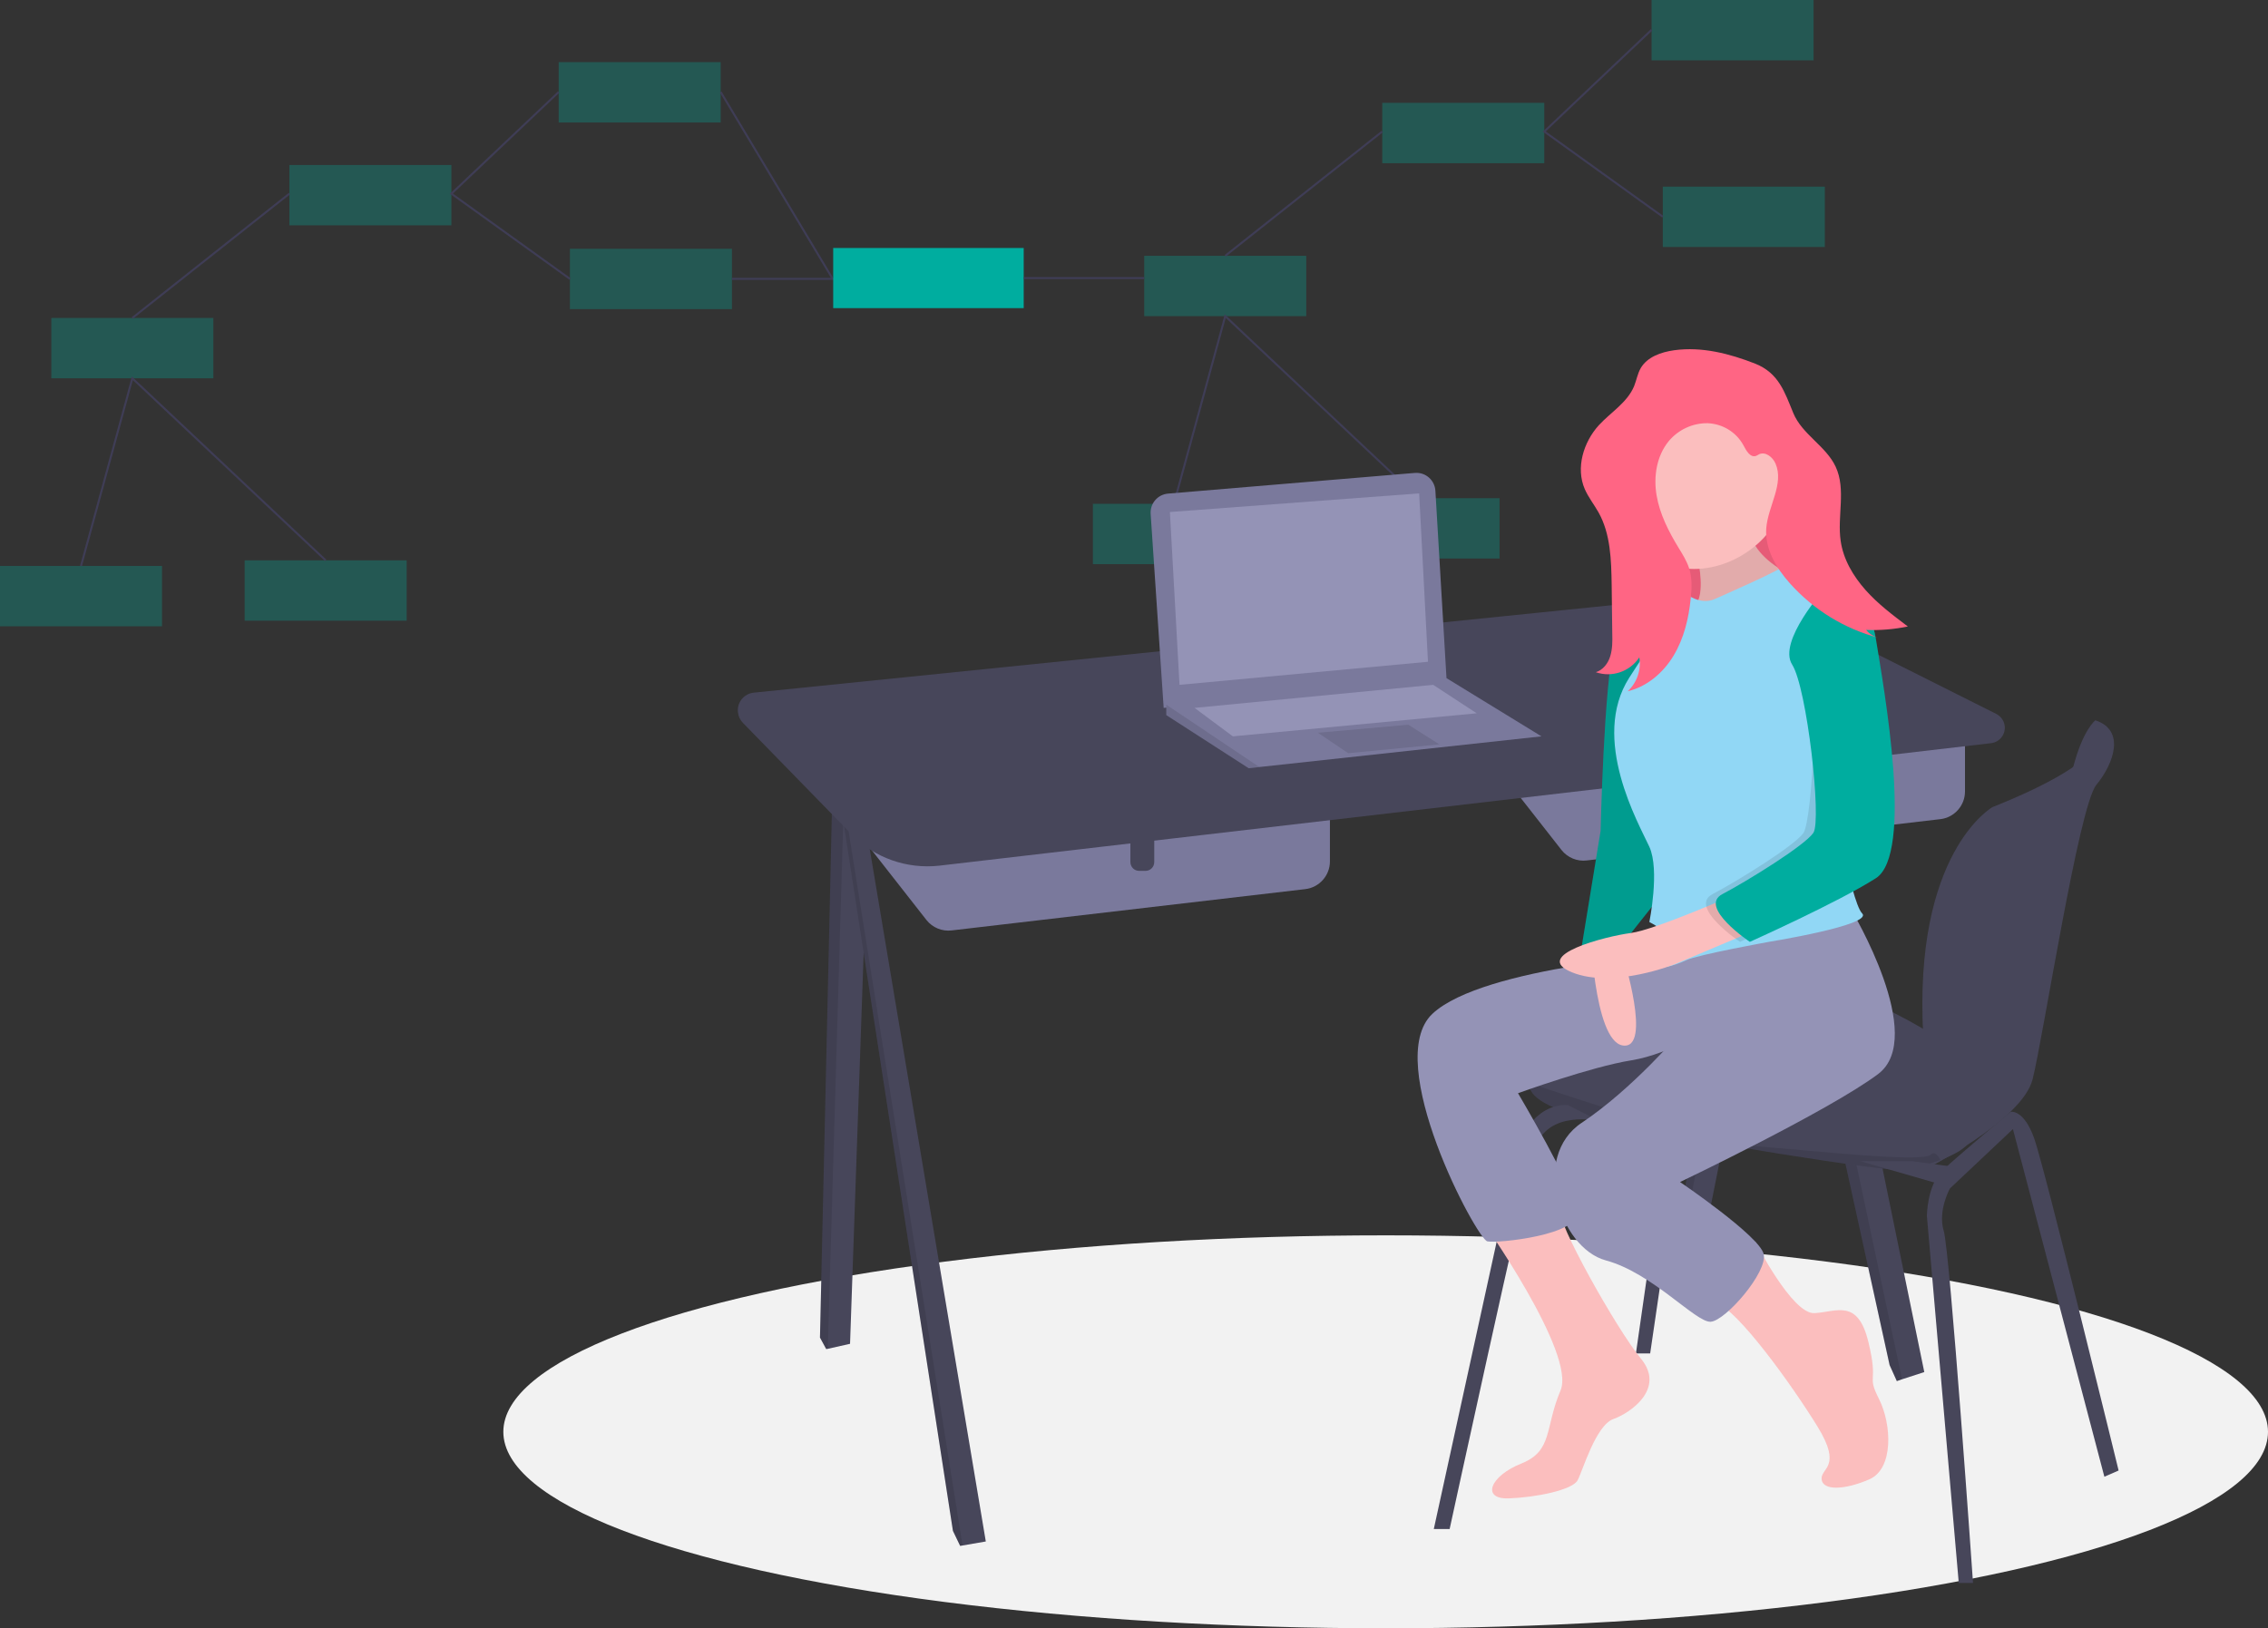 <?xml version="1.0" encoding="utf-8"?>
<!-- Generator: Adobe Illustrator 21.0.2, SVG Export Plug-In . SVG Version: 6.00 Build 0)  -->
<svg version="1.1" id="e87ddc62-7528-42a5-8b37-f74ed0351019"
	 xmlns="http://www.w3.org/2000/svg" xmlns:xlink="http://www.w3.org/1999/xlink" x="0px" y="0px" viewBox="0 0 1131 812.2"
	 style="enable-background:new 0 0 1131 812.2;" xml:space="preserve">
<rect x="0" y="0" width="1131" height="812.2" fill="#333333" stroke="none"/>
<style type="text/css">
	.st0{opacity:0.3;fill:#00AD9F;enable-background:new    ;}
	.st1{fill:none;stroke:#3F3D56;stroke-miterlimit:10;}
	.st2{fill:#00AD9F;}
	.st3{fill:#F2F2F2;}
	.st4{fill:#47465A;}
	.st5{opacity:0.1;enable-background:new    ;}
	.st6{fill:#7A799C;}
	.st7{fill:#9493B6;}
	.st8{fill:#FF6584;}
	.st9{fill:#FBBEBE;}
	.st10{fill:#91D7F5;}
</style>
<title>software engineer</title>
<rect x="689.3" y="51.3" class="st0" width="80.8" height="30.1"/>
<rect x="823.6" class="st0" width="80.8" height="30.1"/>
<rect x="829.2" y="93.1" class="st0" width="80.8" height="30.1"/>
<rect x="570.6" y="127.6" class="st0" width="80.8" height="30.1"/>
<rect x="545" y="251.3" class="st0" width="80.8" height="30.1"/>
<rect x="667" y="248.5" class="st0" width="80.8" height="30.1"/>
<polyline class="st1" points="823.6,14.9 770.1,65.6 829.2,108.1 "/>
<line class="st1" x1="689.3" y1="65.6" x2="611" y2="127.6"/>
<polyline class="st1" points="585.4,251.3 611,157.7 707.4,248.5 "/>
<rect x="144.3" y="82.3" class="st0" width="80.8" height="30.1"/>
<rect x="278.6" y="31" class="st0" width="80.8" height="30.1"/>
<rect x="284.2" y="124.1" class="st0" width="80.8" height="30.1"/>
<rect x="25.6" y="158.6" class="st0" width="80.8" height="30.1"/>
<rect y="282.3" class="st0" width="80.8" height="30.1"/>
<rect x="122" y="279.5" class="st0" width="80.8" height="30.1"/>
<polyline class="st1" points="278.6,45.9 225.1,96.6 284.2,139.1 "/>
<line class="st1" x1="144.3" y1="96.6" x2="66" y2="158.6"/>
<polyline class="st1" points="40.4,282.3 66,188.7 162.4,279.5 "/>
<line class="st1" x1="365" y1="139.1" x2="456.6" y2="139.1"/>
<rect x="415.5" y="123.7" class="st2" width="95" height="30"/>
<line class="st1" x1="510.6" y1="138.7" x2="570.6" y2="138.7"/>
<line class="st1" x1="415" y1="138.7" x2="359.4" y2="45.9"/>
<ellipse class="st3" cx="691" cy="714.2" rx="440" ry="98"/>
<polygon class="st4" points="895,391.6 852.1,606.6 842.8,606.6 841.8,605 838.8,600.4 876,399.6 881.6,397.2 "/>
<polygon class="st5" points="881.6,397.2 841.8,605 838.8,600.4 876,399.6 "/>
<polygon class="st4" points="959.6,684.4 948.5,688 945.9,688.9 942.3,680.9 881.6,404 887.9,402.5 901.2,399.6 "/>
<polygon class="st5" points="948.5,688 945.9,688.9 942.3,680.9 881.6,404 887.9,402.5 "/>
<polygon class="st4" points="433.6,391.6 423.9,670.3 412.8,672.8 412,672.9 408.9,667.2 415.1,394.3 421,393.4 "/>
<polygon class="st5" points="421,393.4 412.8,672.8 412,672.9 408.9,667.2 415.1,394.3 "/>
<polygon class="st4" points="491.6,768.9 480,770.9 478.8,771.1 475.2,763.6 419,399.6 420.7,399.1 429.2,396.5 "/>
<polygon class="st5" points="480,770.9 478.8,771.1 475.2,763.6 419,399.6 420.7,399.1 "/>
<path class="st6" d="M735.7,369.1l43,54.9c3,3.8,7.8,5.8,12.6,5.2l176.3-20.6c7-0.8,12.3-6.8,12.3-13.8V354L735.7,369.1z"/>
<path class="st4" d="M880.4,377.9h11.9l0,0v17.2c0,2.5-2,4.4-4.4,4.4l0,0h-3.1c-2.5,0-4.4-2-4.4-4.4l0,0L880.4,377.9L880.4,377.9z"
	/>
<path class="st6" d="M419,404l43,54.9c3,3.8,7.8,5.8,12.6,5.2l176.3-20.6c7-0.8,12.3-6.8,12.3-13.8V389L419,404z"/>
<path class="st4" d="M563.7,412.8h11.9l0,0v17.2c0,2.5-2,4.4-4.4,4.4l0,0h-3.1c-2.5,0-4.4-2-4.4-4.4l0,0V412.8L563.7,412.8z"/>
<path class="st4" d="M468.4,431.8l524.5-61.1c4.2-0.5,7.3-4.3,6.8-8.6c-0.3-2.6-1.9-4.8-4.2-6L901.6,309
	c-18.5-9.3-39.2-13.1-59.8-11l-465.9,47.5c-4.9,0.5-8.5,4.9-7.9,9.8c0.2,2,1.1,3.9,2.5,5.3l54.3,55.7
	C436,427.9,452.2,433.6,468.4,431.8z"/>
<path class="st4" d="M1050.5,362.4l-5.6-3.1c0,0-6.1,4.5-11,23.2s9.2,0.2,9.2,0.2l6.2-12.8L1050.5,362.4z"/>
<path class="st4" d="M990.5,534.5c0,0-5.8,27-8.4,34.5c-1.3,3.7-7.6,7-14.5,9.6c-6.2,2.3-12.6,4-19.1,5
	c-7.5,0.9-103.9-14.2-150.8-24.3c-31.6-6.9-35.7-14.7-35-19.1c0.2-1.3,0.9-2.5,1.8-3.5c0,0,46.4-31.4,62.8-46.4s48.7-3.1,84,3.1
	S990.5,534.5,990.5,534.5z"/>
<path class="st4" d="M1044.9,359.3c0,0,21.7,14.2-51.3,43.3c0,0-39.7,22.4-34.5,114.5c0.2,4.1,1.5,8.2,3.7,11.7
	c7.5,12.4,23.7,43.7-3.2,47.6v7.1c0,0,48.7-24.3,54-45.1s23-136.2,31.8-146.9S1060,364.2,1044.9,359.3z"/>
<path class="st5" d="M967.6,578.6c-6.2,2.3-12.6,4-19.1,5c-7.5,0.9-103.9-14.2-150.8-24.3c-31.6-6.9-35.7-14.7-35-19.1
	c20.8,7.1,88.2,29.6,112.4,31.5c28.8,2.2,83.7,8.4,87.8,4.2C964.5,574.2,966.2,575.9,967.6,578.6z"/>
<path class="st4" d="M715,762.7l42-192c0,0,7.5-20.3,24.8-19.5l15.9,8c0,0-26.5-6.2-32.3,14.2s-42.5,189.3-42.5,189.3H715z"/>
<polygon class="st4" points="815.8,675.1 832.6,557.9 840.1,557.9 822.9,675.1 "/>
<path class="st4" d="M976.8,789.7l-15.9-183.1c0,0,0-15.5,8-23s33.7-29,33.7-29s6.6-1.6,11.9,13.5s42,165.4,42,165.4l-7.1,3.1
	l-45.6-173.4l-31.4,29.6c0,0-6.2,11.1-3.1,21.2s14.6,175.6,14.6,175.6H976.8z"/>
<polygon class="st4" points="927.7,579.2 967.5,590.7 976.4,582.3 953.4,579.2 "/>
<path class="st6" d="M573.8,256.3l6.5,96.8l141.1-13.7l-5.6-94.6c-0.3-5.2-4.8-9.3-10.1-8.9c-0.1,0-0.2,0-0.2,0l-122.9,10.3
	C577.3,246.6,573.5,251.1,573.8,256.3z"/>
<polygon class="st6" points="768.7,367.3 628,382.6 622.7,383.2 581.6,356.7 581.6,350.9 721.4,338.3 "/>
<polygon class="st5" points="628,382.6 622.7,383.2 581.6,356.7 581.6,351.5 "/>
<polygon class="st7" points="583.4,255.4 588.2,341.6 712.1,330.1 707.7,246.1 "/>
<polygon class="st5" points="657.2,365.5 672.3,375.7 717.8,371.3 702.3,361.5 "/>
<polygon class="st7" points="595.7,353.1 614.8,367.3 736.4,355.8 714.7,341.6 "/>
<rect x="811.6" y="222.4" class="st8" width="89.8" height="89.8"/>
<rect x="811.6" y="222.4" class="st5" width="89.8" height="89.8"/>
<path class="st9" d="M842.5,264c0,0,12.7,34.3,0,40.6s45.4,0,45.4,0l16.4-13.2c0,0-36.9-10.6-31.7-34.8S842.5,264,842.5,264z"/>
<path class="st5" d="M842.5,264c0,0,12.7,34.3,0,40.6s45.4,0,45.4,0l16.4-13.2c0,0-36.9-10.6-31.7-34.8S842.5,264,842.5,264z"/>
<path class="st9" d="M738.6,608.1c0,0,47.5,67,39.6,85.5s-3.7,30.1-19.5,36.4s-20.1,17.9-6.3,17.4s31.7-4.2,34.3-9s9-27.4,17.9-30.6
	s25.9-15.3,13.7-30.1s-42.7-69.2-40.4-74.7S738.6,608.1,738.6,608.1z"/>
<path class="st7" d="M837.8,475.6c0,0-98.2,6.3-123.5,30.1c-25.3,23.8,22.2,112.4,27.4,113.5s46.4-3.2,44.9-14.8
	S757,545.3,757,545.3s36.4-13.2,56.5-16.4s42.2-17.9,42.2-17.9L837.8,475.6z"/>
<path class="st9" d="M792.9,460.8c0,0,1.6,58.6,16.4,60.7s0-44.9,0-44.9l-0.5-17.9L792.9,460.8z"/>
<path class="st2" d="M837.8,307.3c0,0-27.4-7.9-32.7,13.2s-6.9,93.9-6.9,93.9l-9.5,58.1c0,0,17.4-5.3,21.1-2.6l22.2-28L837.8,307.3z
	"/>
<path class="st5" d="M837.8,307.3c0,0-27.4-7.9-32.7,13.2s-6.9,93.9-6.9,93.9l-9.5,58.1c0,0,17.4-5.3,21.1-2.6l22.2-28L837.8,307.3z
	"/>
<path class="st9" d="M875.3,619.3c0,0,18.4,36.3,29.5,35.7s21.6-7.4,26.9,14.3s-1.1,15.8,5.3,28.5s7.4,34.8-4.8,40.1
	s-23.2,5.8-23.8,0s10.6-5.8-2.1-26.4s-39.6-58.1-50.7-61.8S875.3,619.3,875.3,619.3z"/>
<path class="st7" d="M923.3,454c0,0,38,63.3,13.2,81.8s-98.7,53.8-98.7,53.8s39.6,26.9,41.7,35.9s-19,33.3-26.4,33.8
	s-29-24.3-52.3-30.6s-37.5-51.7-12.1-68.6s49.1-44.9,49.1-44.9l-7.4-40.6L923.3,454z"/>
<path class="st9" d="M890.3,242.8c0,22.4-23,41-45.4,41s-40.6-18.2-40.6-40.6c0-22.4,18.2-40.6,40.6-40.6
	C867.3,202.5,890.3,220.3,890.3,242.8z"/>
<path class="st10" d="M855.1,298.8c0,0,36.4-15.8,36.4-17.9s21.1,4.8,25.9,9s7.4,3.7,10.6,12.1s-15.8,87.1-15.8,87.1
	s10.6,60.7,16.4,66.5s-47,14.3-47,14.3s-34.8,6.3-40.6,9s-16.4,6.3-14.3,0s11.1-11.1-4.2-19c0,0,5.3-25.9,0-37.5s-29.6-53.8-10-84.4
	s28.5-41.7,28.5-41.7S847.8,302,855.1,298.8z"/>
<path class="st9" d="M866.8,445.5c0,0-41.2,18.3-53.6,19.9s-49.9,11.2-29.3,19.6s51.7-4.2,51.7-4.2l43.8-18.5L866.8,445.5z"/>
<path class="st5" d="M911.1,299.8c0,0,15.2-7.4,19.4,18.5s19,107.7,0,119.8s-62.8,31.7-62.8,31.7s-25.9-17.4-13.7-23.8
	s41.2-24.3,45.4-30.6s8.5-77,1.1-88.6S911.1,299.8,911.1,299.8z"/>
<path class="st2" d="M910.1,293.5c0,0,21.1-1.1,25.3,24.8s19,107.7,0,119.8s-62.8,31.7-62.8,31.7s-25.9-17.4-13.7-23.8
	s41.2-24.3,45.4-30.6s-3.2-72.3-10.6-83.9S910.1,293.5,910.1,293.5z"/>
<path class="st8" d="M834.9,174.7c-6.5,0.9-13.4,3.3-16.7,8.9c-1.6,2.8-2.1,6-3.3,9c-3.4,8.2-11.6,13-17.6,19.5
	c-7.7,8.5-11.6,21.3-7,31.9c1.8,4.1,4.6,7.6,6.8,11.5c6.1,10.8,6.4,23.9,6.6,36.3l0.3,24.4c0.1,3.7,0.1,7.5-1,11.1s-3.6,6.9-7.2,8
	c8.1,2.8,17-0.3,21.7-7.4c1,6.3-1.2,12.6-5.8,16.9c9.7-2.3,17.8-9.3,22.9-17.8s7.5-18.4,8.5-28.3c0.6-5.2,0.8-10.6-0.9-15.6
	c-1.2-3.5-3.2-6.7-5.1-9.8c-5-8.2-9.4-16.8-11-26.2s0-19.7,6.1-27.1c4.8-5.7,11.9-9,19.3-8.9c7.5,0.3,14.3,4.4,17.9,11
	c1.4,2.7,3.4,6.3,6.3,5.3c0.5-0.2,1-0.5,1.5-0.8c3.2-1.5,6.8,1.4,8.2,4.6c4.4,10.1-3.7,21.2-4.6,32.2c-0.8,10.3,4.9,19.9,11.8,27.6
	c11.8,13.2,27.2,22.7,44.4,27.2c-2.5-0.6-4.8-2-6.4-4c7,0.3,13.9-0.3,20.8-1.7c-7.4-5.6-14.9-11.2-21.1-18.2s-11.1-15.3-12.4-24.5
	c-1.8-12.3,2.8-25.7-2.5-37c-4.8-10.3-16.7-16.1-21.1-26.7c-4.4-10.7-7.3-20-19-24.7C862.5,176.4,848.7,172.8,834.9,174.7z"/>
</svg>
